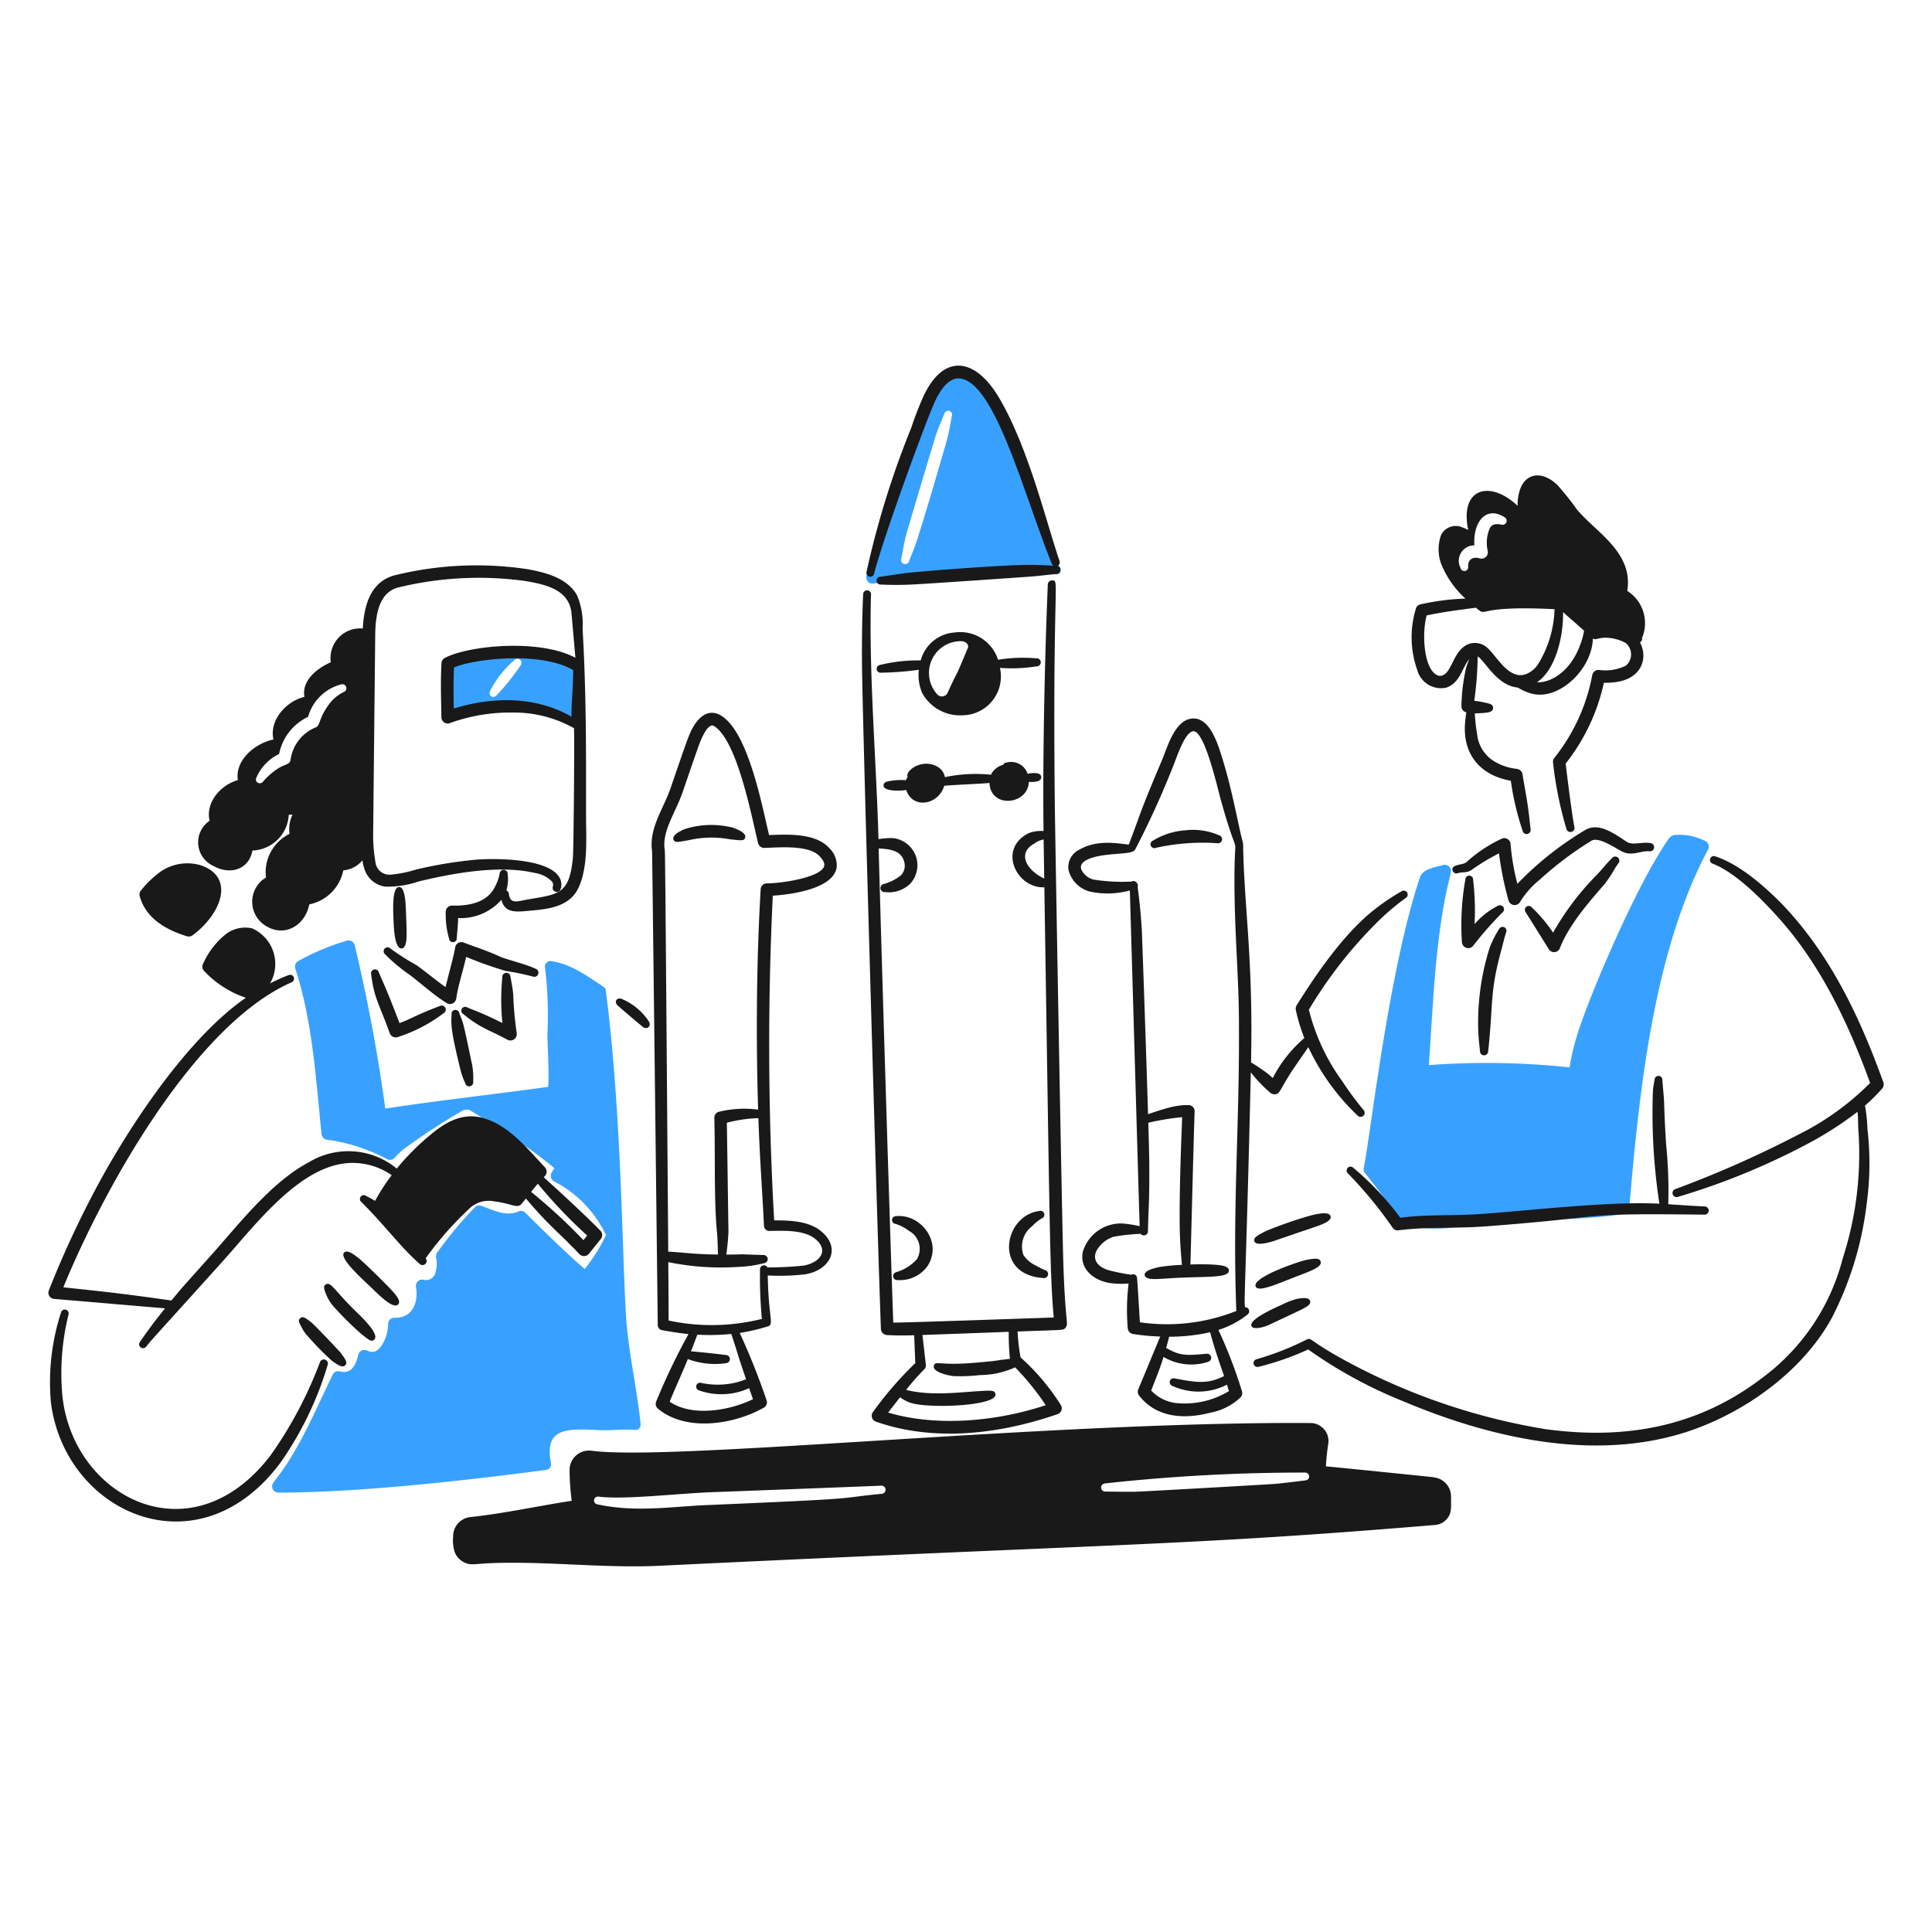 <svg viewBox="0 0 200 200" xmlns="http://www.w3.org/2000/svg"><path d="M157.079,91.49a33.654,33.654,0,0,1,6.954-5.526c1.443-.914,3.046.329,4.392,1.193.549.376,1.594-.036,2.46.125a.424.424,0,0,1-.109.84c-.968-.08-1.823.573-2.914,0-.826-.446-2.441-1.541-3.141-1.075a35.7,35.7,0,0,0-5.316,4.006,9.068,9.068,0,0,0-2.023,2.276.659.659,0,0,1-1.227-.134,35.29,35.29,0,0,1-.982-4.854,21.58,21.58,0,0,0-2.788,1.679c-.563.394-.989.216-1.478.37a.4.4,0,0,1-.521-.235c-.26-.723,1.092-.58,1.411-.9a14.494,14.494,0,0,1,3.7-2.452.65.65,0,0,1,.874.554A24.034,24.034,0,0,0,157.079,91.49Z" fill="#191919"></path><path d="M152.647,95.664a7.958,7.958,0,0,1,2.385-1.881.437.437,0,0,1,.588.109.425.425,0,0,1-.109.588,35.752,35.752,0,0,0-3,3.418.658.658,0,0,1-1.175-.394,26.764,26.764,0,0,1,.361-6.484.4.4,0,1,1,.8.051A27.382,27.382,0,0,1,152.647,95.664Z" fill="#191919"></path><path d="M160.774,96.549a28.334,28.334,0,0,1,4.46-5.92c.592-.593.918-1.078,1.671-1.831a.426.426,0,0,1,.638.563c-.558.767-.516.912-1.377,2.091-1.69,1.945-3.754,4.289-4.686,6.7a.644.644,0,0,1-1.159.092l-2.4-3.838a.4.4,0,0,1,.621-.5A14.9,14.9,0,0,1,160.774,96.549Z" fill="#191919"></path><path d="M176.619,87.115a5.808,5.808,0,0,0-3.309-.671.94.94,0,0,0-.546.352c-3.444,4.908-8.3,16.526-9.4,20.054a24.411,24.411,0,0,0-.882,3.645,80.555,80.555,0,0,0-14.57-.235c.277-3.813.453-7.819.873-11.749.9-8.073,1.838-8.218,1.218-8.809a.653.653,0,0,0-.647-.151c-.659.219-2.05.332-2.368,1.285-3.26,9.665-5.149,27.022-5.82,30.072a.637.637,0,0,0,.118.513c3.176,3.938,3.062,4.538,4.249,5.173,2.346,1.162,5.616.309,7.919.092,4.57-.455,10.855-.35,14.906-1.058a.405.405,0,0,0,.3-.58c1.036-12.1,2.491-26.45,8.154-37.1A.647.647,0,0,0,176.619,87.115Z" fill="#38a1ff"></path><path d="M155.18,96.181a11.129,11.129,0,0,0-.957,1.881,25.717,25.717,0,0,0-1.2,8.457c.039,1.091.107,1.46.185,2.3a.424.424,0,0,0,.848.008c.543-5.037.148-6.012,1.335-10.38.08-.283.327-1.31.521-1.923A.4.4,0,0,0,155.18,96.181Z" fill="#191919"></path><path d="M176.462,124.89c-1.257-.051-2.509-.151-3.764-.229a48.256,48.256,0,0,0-.222-6.2c-.236-3.758-.175-4.092-.235-4.812-.042-.63-.118-1.235-.152-1.848a.4.4,0,0,0-.806-.042c-.059.353-.126.688-.168,1.041a61.808,61.808,0,0,0,.666,11.806c-5.085-.256-12.554.621-18.186,1.044-2.728.223-6.018.046-8.633.411a30.273,30.273,0,0,0-4.888-5.189.4.4,0,0,0-.537.6,43.348,43.348,0,0,1,4.644,5.643.628.628,0,0,0,.6.244c3.024-.382,5.924-.173,8.919-.4,13.763-1.031,8.835-1.385,22.758-1.218a.424.424,0,0,0,.428-.42A.431.431,0,0,0,176.462,124.89Z" fill="#191919"></path><path d="M131.867,128.47s2.558-.886,3.93-1.344c.851-.284,2.087-.683,1.949-1.218-.159-.613-1.831-.15-2.436.026a44.4,44.4,0,0,0-4.224,1.486c-.977.489-1.357.714-1.226,1.092C130.043,129,131.366,128.622,131.867,128.47Z" fill="#191919"></path><path d="M135.068,131.81c.681-.278,1.827-.693,1.646-1.217-.12-.388-.573-.335-1.5-.168-.91.2-5.668,1.835-5.223,2.763C130.273,133.874,132.559,132.737,135.068,131.81Z" fill="#191919"></path><path d="M131.253,137.2c.124-.049,3.273-1.533,3.376-1.587.745-.385,1.089-.576.991-.94-.134-.454-1.051-.281-1.5-.177a7.6,7.6,0,0,0-1.335.529c-.807.367-3.505,1.536-3.233,2.242C129.746,137.725,130.972,137.33,131.253,137.2Z" fill="#191919"></path><path d="M194.963,112.032c-2.441-6.761-5.5-13.221-10.463-18.417-1.863-1.892-4.41-4.14-6.945-4.971a.4.4,0,1,0-.277.756c2.209.845,4.729,3.312,6.323,5.055,4.661,4.955,7.682,11.3,9.994,17.652a28.069,28.069,0,0,1-7.365,5.316,112.139,112.139,0,0,1-12.807,5.677.422.422,0,0,0,.277.8,72.636,72.636,0,0,0,13.135-5.341,36.245,36.245,0,0,0,5.458-3.47c.071.629.042,1.327.086,1.884A35.116,35.116,0,0,1,190.75,130.3a22.253,22.253,0,0,1-8.256,12.286c-6.684,5.138-14.264,6.5-22.573,5.349a65.582,65.582,0,0,1-20.306-6.9c-4.078-2.183-3.828-2.612-4.325-2.376a29.852,29.852,0,0,1-5.206,2.049.4.4,0,0,0,.176.789,28.81,28.81,0,0,0,5.164-1.8,47.458,47.458,0,0,0,9.809,5.35c9.27,3.915,20.073,6.3,29.619,3.1,5.816-1.96,11.781-6.21,14.789-11.74a34.837,34.837,0,0,0,3.594-11.765,30.752,30.752,0,0,0,.084-7.751,17.114,17.114,0,0,0-.255-2.442,18.531,18.531,0,0,0,1.774-1.758A.662.662,0,0,0,194.963,112.032Z" fill="#191919"></path><path d="M92.722,126.7a4.3,4.3,0,0,1,1.36.714,2.115,2.115,0,0,1,.84,2.931,4.674,4.674,0,0,1-2.125,1.343.419.419,0,0,0,.16.823,3.493,3.493,0,0,0,3.056-1.444c1.606-2.449-.68-5.424-3.241-5.173a.407.407,0,0,0-.428.369A.412.412,0,0,0,92.722,126.7Z" fill="#191919"></path><path d="M107.594,125.36c-3.7.475-4.785,6.6.386,6.937a.421.421,0,1,0,.177-.823,8.176,8.176,0,0,1-.966-.487,3.022,3.022,0,0,1-1.243-1.067,2.641,2.641,0,0,1,.924-3.006,4.345,4.345,0,0,1,.957-.781.4.4,0,1,0-.235-.773Z" fill="#191919"></path><path d="M40.727,95.024c.025.673.067,3.216.848,3.158.525-.037.521-1.09.521-1.621-.008-.89-.059-1.788-.092-2.687-.027-.431-.078-2.049-.681-2.049C40.562,91.825,40.7,94.26,40.727,95.024Z" fill="#191919"></path><path d="M20.754,89.564a4.911,4.911,0,0,0-4.09.638A10.2,10.2,0,0,0,14.6,92.176a.642.642,0,0,0-.134.6c.618,2.256,2.658,3.468,4.9,4.149a.654.654,0,0,0,.579-.11C22.973,94.551,24.35,90.76,20.754,89.564Z" fill="#191919"></path><path d="M39.884,114.76a171.917,171.917,0,0,0-3.166-16.921.657.657,0,0,0-.806-.462,24.492,24.492,0,0,0-5.031,2.108.654.654,0,0,0-.31.781c1.762,5.434,2.108,11.13,2.712,17.14a.661.661,0,0,0,.538.571,18.57,18.57,0,0,1,6.239,2.007.659.659,0,0,0,.823-.151,6.733,6.733,0,0,1,.983-.933,70.962,70.962,0,0,1,6.1-3.98l.546-.067a25.337,25.337,0,0,1,2.8,1.881,39.545,39.545,0,0,1,6.071,4.19l-.277.462a.647.647,0,0,0,.285.924,12.121,12.121,0,0,1,5.341,5.542,17.794,17.794,0,0,1-2.2,3.511c-1.739-1.469-4.531-4.2-6.147-5.82a.636.636,0,0,0-.731-.126c-1.214.552-2.593-.142-3.812-.588a.656.656,0,0,0-.689.151,41.247,41.247,0,0,0-3.905,4.7.656.656,0,0,0-.109.478A3.174,3.174,0,0,1,45,131.967a1.016,1.016,0,0,1-1.2.5.654.654,0,0,0-.739.756c.29,1.687-.418,3.243-2.208,3.191a.632.632,0,0,0-.672.647,4.3,4.3,0,0,1-.663,2.209c-.405.606-.845.852-1.521.537a.646.646,0,0,0-.906.437c-.287,1.147-.751,2.026-1.9,1.721a.661.661,0,0,0-.756.345c-1.142,2.351-2.159,4.686-3.376,6.928-2.278,4.173-3.168,4.194-2.822,4.913a.637.637,0,0,0,.58.361c8.186.018,19.562-1.27,27.7-2.343a.6.6,0,0,0,.521-.7c-.676-3.6,1.42-3.616,5.064-3.418,1.271.049,2.5-.135,3.628-.025a.533.533,0,0,0,.587-.588c-.38-3.8-1.3-7.575-1.52-11.346-.415-6.985-.465-21.052-2.082-33.566a.561.561,0,0,0-.252-.386c-1.685-1.085-3.3-2.335-5.4-2.646a.578.578,0,0,0-.647.672,40.1,40.1,0,0,1,.252,6.87c.022,1.783.188,3.743.084,5.475C51.423,113.251,45.265,113.935,39.884,114.76Z" fill="#38a1ff"></path><path d="M38.444,133.3c.561.538,2.253,2.312,2.779,1.73.363-.381-.376-1.147-.932-1.738-.789-.806-1.595-1.6-2.418-2.385-.489-.442-1.813-1.731-2.259-1.235C35.073,130.247,37.547,132.44,38.444,133.3Z" fill="#191919"></path><path d="M33.769,134.016a4.416,4.416,0,0,0,.881,1.36,32.174,32.174,0,0,0,2.8,2.755c.727.565.974.813,1.276.554.676-.579-1.545-2.578-2.091-3.124-2.041-2.041-2.4-2.884-2.88-2.612C33.391,133.137,33.588,133.541,33.769,134.016Z" fill="#191919"></path><path d="M31.243,137.442a3.591,3.591,0,0,0,.622.882,29.194,29.194,0,0,0,2.494,2.544c.7.488,1.1.757,1.377.462.25-.276.091-.536-.495-1.318-.131-.16-2.5-2.677-2.99-3.1-.628-.492-.9-.688-1.167-.462C30.787,136.7,31.032,137.019,31.243,137.442Z" fill="#191919"></path><path d="M6.316,135.866a23.51,23.51,0,0,0-1.05,9.279C6.684,156.577,20.438,162.905,29,151.46A34.914,34.914,0,0,0,33.92,141.3a.424.424,0,0,0-.8-.285,42.306,42.306,0,0,1-5.139,9.682C19.725,161.426,7.5,154.94,6.45,144.415a25.383,25.383,0,0,1,.647-8.348.4.4,0,0,0-.781-.2Z" fill="#191919"></path><path d="M62.135,127.381c-1.979-2.027-5.739-5.413-5.845-5.512l.108-.115a.66.66,0,0,0,.009-.915c-1.954-2.092-3.94-4.593-6.769-5.19-1.818-.36-3.39.455-4.829,1.621a25.81,25.81,0,0,0-3.738,3.7,7.879,7.879,0,0,0-9.1-.653c-3.872,2.041-7.289,6.458-9.935,9.423-4.5,5.038-2.534,2.816-4.3,4.888-5.184-.748-7.7-.994-11.18-1.365,4.176-10.2,13.588-27.172,23.631-31.576a.4.4,0,0,0-.3-.748,19.4,19.4,0,0,0-1.932.865,4.028,4.028,0,0,0-1.855-5.7,3.283,3.283,0,0,0-2.771.639,8.221,8.221,0,0,0-2.309,3.031.638.638,0,0,0,.084.714,10.533,10.533,0,0,0,4.348,2.8c-5.8,4-11.53,12.506-14.956,18.7a102.359,102.359,0,0,0-5.442,11.6.645.645,0,0,0,.53.873l11.5.98c-1.239,1.538-1.7,2.185-2.6,3.475a.4.4,0,0,0,.646.487c.752-.94,1.123-1.277,7.886-8.792,3.337-3.708,7.758-9.649,12.756-10.187a7.052,7.052,0,0,1,4.775,1.232,20.414,20.414,0,0,0-1.719,2.659c-.312-.2-.735-.413-.929-.517a.4.4,0,0,0-.478.646c2.587,2.587,4.011,4.622,6,6.374a.44.44,0,0,0,.6.042.433.433,0,0,0,.042-.6,34.191,34.191,0,0,1,4.692-5.3,2.878,2.878,0,0,1,2.368-.6c1.881.225,2.406.8,2.872.26q.225-.273.446-.547c2.655,3.092,2.9,3,5.542,5.755a.657.657,0,0,0,.983-.042l1.209-1.5A.664.664,0,0,0,62.135,127.381Zm-1.738,1a56.907,56.907,0,0,0-5.423-5c.269-.332.463-.566.706-.843a50.352,50.352,0,0,0,5.1,5.363Z" fill="#191919"></path><path d="M41.359,105.907c1.221-.436,1.309-.66,4.182-1.772a.421.421,0,0,1,.386.748,15.793,15.793,0,0,1-4.762,2.477.654.654,0,0,1-.814-.395c-1.223-3.362-1.608-3.608-1.932-6.13a.407.407,0,0,1,.79-.193C39.809,102.1,39.625,101.423,41.359,105.907Z" fill="#191919"></path><path d="M52.008,105.9A23.8,23.8,0,0,1,52,101.171a.421.421,0,1,1,.839-.067c.11.588.227,1.175.286,1.788a37.172,37.172,0,0,0,.361,4.031.66.66,0,0,1-.949.714c-1.936-1.048-2.812-1.2-4.577-2.662a.4.4,0,1,1,.42-.68C48.959,104.552,49.584,104.705,52.008,105.9Z" fill="#191919"></path><path d="M46.119,102.184c.623-2.49.818-3.059,1-4.115a.653.653,0,0,1,.881-.5c1.248.489,2.2.755,3.553,1.369.83.406,2.672.775,3.938,1.369a.426.426,0,0,1-.319.789,26.732,26.732,0,0,0-2.838-.588,40.611,40.611,0,0,1-4.082-1.452c-.326,1.506-.793,2.821-1.024,4.325a.658.658,0,0,1-1,.453c-1.4-.885-2.58-1.981-3.8-2.906a18.049,18.049,0,0,1-2.6-2.175.407.407,0,0,1,.58-.571,25.463,25.463,0,0,0,2.746,1.755C44.094,100.617,45.289,101.609,46.119,102.184Z" fill="#191919"></path><path d="M46.751,105.013c-.038.836-.184,1.3.9,5.66a6.9,6.9,0,0,0,.5,1.428.423.423,0,1,0,.832-.152,7.335,7.335,0,0,0-.21-2.183c-.96-4.663-.849-3.834-1.226-4.879a.4.4,0,1,0-.8.126Z" fill="#191919"></path><path d="M63.953,104.1c.116.1,1.664,1.45,2.578,2.192.434.351.939-.048.638-.554a6.293,6.293,0,0,0-2.813-2.335C63.807,103.221,63.545,103.736,63.953,104.1Z" fill="#191919"></path><path d="M145.11,92.251a23.13,23.13,0,0,0-3.225,2.226c-2.957,2.471-5.631,6.354-7.651,9.582a.666.666,0,0,0-.092.487,18.137,18.137,0,0,0,.884,2.91,13.744,13.744,0,0,0-3.271,4.142c-.177-.159-.345-.31-.521-.461-.278-.209-1.417-1-1.728-1.152.236-10.556-.69-15.921-.816-22.309a1.836,1.836,0,0,0-.029-.467c-.518-1.865-1.079-5.577-2.419-9.624-.5-1.456-1.313-3.334-2.838-3.2-1.809.147-2.578,3.044-3.116,4.308-2.367,5.573-2.076,5.161-3.435,8.741-1.7-.214-3.413-.433-5.091.507A2.018,2.018,0,0,0,110.6,90a3.081,3.081,0,0,0,2.242,2.3,8.783,8.783,0,0,0,4.119-.116c.127,4.128.882,30.439,1.016,34.749a12.574,12.574,0,0,0-1.762-.276,4.113,4.113,0,0,0-4.115,2.906c-.38,1.707,1.017,2.976,2.805,3.258a8.635,8.635,0,0,0,1.929.045,22.011,22.011,0,0,0-.087,4.63.654.654,0,0,0,.546.6,23.119,23.119,0,0,0,2.811.262l-2.272,5.471a.629.629,0,0,0,.084.638c1.769,2.271,4.609,2.5,7.382,1.772a6.136,6.136,0,0,0,3.124-1.587.643.643,0,0,0,.151-.613,49.686,49.686,0,0,0-2.442-6.367,9.356,9.356,0,0,0,3-1.583.422.422,0,0,0,.117-.579c-.67-1.026-.436,4.425.237-24.505a13.95,13.95,0,0,0,2,2.1.644.644,0,0,0,.546.168c.472-.079.339-.25,1.629-2.276.2-.322,1.64-2.39,1.778-2.595a23.41,23.41,0,0,0,5.085,7.065.423.423,0,1,0,.622-.572,32.625,32.625,0,0,1-2.192-2.964,21.382,21.382,0,0,1-3.46-7.407,46.109,46.109,0,0,1,7.079-9.061,25.234,25.234,0,0,1,2.981-2.528A.408.408,0,0,0,145.11,92.251Zm-18.393,50.2c-1.755.878-2.921.652-5.109.244a.4.4,0,0,0-.236.772,6.428,6.428,0,0,0,5.642-.126c.07.221.138.443.2.668a8.8,8.8,0,0,1-5.6,1.218,4.258,4.258,0,0,1-2.443-1.277c.581-1.509.877-2.185,1.276-3.482a5.632,5.632,0,0,0,4.62.507.426.426,0,0,0-.184-.831c-2.083.185-2.718.225-4.163-.607.109-.387.211-.775.31-1.162a19.005,19.005,0,0,0,4.242-.463C125.682,139.478,126.187,140.92,126.717,142.451Zm1.266-6.738a19.5,19.5,0,0,1-9.981,1.17c-.043-.675-.253-4.315-.3-4.631a.4.4,0,0,0-.588-.291,20.032,20.032,0,0,1-2.308-.458c-1.387-.4-1.677-1.277-1.293-2.032a3.153,3.153,0,0,1,1.738-1.436,19.566,19.566,0,0,1,2.826-.308.425.425,0,0,0,.759-.257c.046-2.6.172-2.881.135-7.188-.05-4.07-.758-23.809-.765-23.909-.087-1.52-.236-3.041-.437-4.554.115-.35-.271-.761-.624-.56a18.834,18.834,0,0,1-3.965-.21,1.935,1.935,0,0,1-1.209-.974c-.489-1.027,1.453-1.46,2.586-1.579,1.91-.22,2.748-.117,2.993-.623a92.364,92.364,0,0,0,3.93-8.65c.318-.75,1.148-3.441,2.049-3.527,1.136-.071,2.43,5.54,2.8,6.92,2.284,8.3,1.312,1.283,1.482,10.578.089,4.589.445,8.673.445,12.815C128.315,116.913,127.579,124.9,127.983,135.713Z" fill="#191919"></path><path d="M125.365,130.9c-.714-.032-1.424-.027-2.133,0,.063-2.164.356-13.849.434-15.845a.63.63,0,0,0-.613-.655c-1.4-.035-2.562.385-4.819,1.145a.412.412,0,0,0-.294.5.4.4,0,0,0,.5.285,26.9,26.9,0,0,1,3.938-.683c-.129,3.107-.347,9.264-.227,12.361.033,1.061.125,2,.2,2.933a18.659,18.659,0,0,0-2.265.211c-.485.093-1.674.361-1.588.848.094.531,1.2.42,2.343.344,3.764-.262,6.374.035,6.374-.815C127.212,131.029,126.35,130.953,125.365,130.9Z" fill="#191919"></path><path d="M119.663,87.766a22.306,22.306,0,0,1,6.348-.478.422.422,0,0,0,.185-.823,6.782,6.782,0,0,0-3.477-.513,7.415,7.415,0,0,0-3.375,1.075A.4.4,0,1,0,119.663,87.766Z" fill="#191919"></path><path d="M71.221,86.992a10.638,10.638,0,0,1,4.4-.1c1.214.122,1.4.161,1.511-.168.181-.471-.76-.863-1.234-1.033a9.015,9.015,0,0,0-5.014.135c-.466.2-1.362.638-1.158,1.1C69.881,87.281,70.219,87.15,71.221,86.992Z" fill="#191919"></path><path d="M109.76,58.855c.1,0-.133-.029-1.848-4.552-3.409-8.939-4.36-12.5-6.054-14.444-1.407-1.581-3.366-1.96-4.72-.176a17.585,17.585,0,0,0-1.772,3.879c-2.161,5.1-3.579,10.784-5.643,15.965a.643.643,0,0,0,.68.882c4.777-.634,18.987-1.043,18.987-.941A.431.431,0,0,0,109.76,58.855Zm-16.466-.981c.15-.781.285-1.554.461-2.318.135-.546,2.965-10.035,3.141-10.547.338-.93.567-1.452.874-2.2a.4.4,0,0,1,.772.227c-.146.745-.225,1.3-.47,2.326-.211.835-2.739,9.446-3.258,10.892-.219.622-.471,1.226-.714,1.848A.419.419,0,0,1,93.294,57.874Z" fill="#38a1ff"></path><path d="M106.38,80.107a1.792,1.792,0,0,0-2.2-1.161.375.375,0,0,0-.336.235A1.9,1.9,0,0,0,102.58,80.2a15.536,15.536,0,0,0-4.764.248,1.563,1.563,0,0,0-.807-1.1c-1.564-.865-3.343.444-3.048,1.067a1.683,1.683,0,0,0-.175.353,6.557,6.557,0,0,0-1.925.134c-.213.047-.4.184-.4.4,0,.64,1.716.586,2.349.478.668,2.017,3.338,1.565,3.941-.439,1.867-.145,4-.21,4.681-.291.1,2.658,3.972,2.307,4.077-.113.515.035,1.3.014,1.278-.5S106.885,79.993,106.38,80.107Z" fill="#191919"></path><path d="M110.3,137.449c.352-.462-.011-.274-.219-6.5-.151-4.711-.856-44.534-.89-47.918-.237-23.458.532-22.913-.285-22.943a.427.427,0,0,0-.437.411c-.392,9.467-.523,19.209-.443,25.531a3.51,3.51,0,0,0-1.553.224c-3.237,1.658-1.229,5.721,1.638,5.6.565,35.678.558,39.9.971,44.532,0,0-15.813.554-16.611.529-.24-6.322-1.2-37.3-1.513-49.081,1.179.06,2.334.194,2.649,1.388a1.449,1.449,0,0,1-.345,1.394,4.866,4.866,0,0,1-1.755.89.428.428,0,0,0-.361.479.42.42,0,0,0,.47.361,3.175,3.175,0,0,0,2.595-.848A2.82,2.82,0,0,0,93.1,86.917a2.432,2.432,0,0,0-.94-.159,7.372,7.372,0,0,0-1.22.115c-.207-7.882-1.019-17.286-.772-25.349a.408.408,0,0,0-.815-.034c-.109,2.494-.143,4.98-.117,7.449.05,5.769,1.629,60.078,1.956,68.636a.669.669,0,0,0,.622.629c.94.054,1.88.051,2.82.019.011.183.084,2.123.118,2.887a36.914,36.914,0,0,0-4.384,5.064.642.642,0,0,0,.3.991c4.611,1.634,10.945,1.927,18.819-.773a.645.645,0,0,0,.311-.974,23.2,23.2,0,0,0-4.148-4.9,21.116,21.116,0,0,1-.313-2.681C110.286,137.65,110.033,137.734,110.3,137.449Zm-3.256-50.1a2.288,2.288,0,0,1,.994-.447c.016,1.176.036,2.546.059,4.045C106.15,90.023,105.344,88.273,107.045,87.345Zm1.206,58.115c-4.963,1.654-11.214,2.285-16.309.764.406-.534.816-1.061,1.235-1.584a3.793,3.793,0,0,0,1.129.587c1.843.6,9,.328,8.742-.924-.091-.452-.514-.36-2.082-.277-2.1.158-4.929.443-7.162-.154a24.721,24.721,0,0,1,1.875-2.124.569.569,0,0,0,.168-.445c-.084-.739-.316-2.816-.358-3.11,1.6-.057,5.575-.2,8.935-.327a25.03,25.03,0,0,0,.128,2.8c-1.659.171-.892.168-3.227.366-4.137.4-4.437-.235-4.644.319-.219.633,1.339,1.028,2.058,1.1a17.154,17.154,0,0,0,2.7-.109,8.877,8.877,0,0,0,3.647-.8A26.854,26.854,0,0,1,108.251,145.46Z" fill="#191919"></path><path d="M109.464,58.587a.422.422,0,0,0,.216-.523c-1.359-3.97-3.205-11.676-6.206-16.8-2.492-4.269-5.777-4.728-7.869-.261a34.543,34.543,0,0,0-1.276,3.292A92.173,92.173,0,0,0,89.7,59.214a.4.4,0,0,0,.294.479.4.4,0,0,0,.487-.294c.988-3.835,5.336-15.729,6.306-17.845.521-1.121,1.453-2.579,2.671-2.36,3.6.569,6.513,11.941,9.422,19.164a.427.427,0,0,0,.164.2c-.881-.041-1.751-.094-2.627-.086-2.166,0-9.321.52-12.043.789-.972.075-2.245.312-3.258.445a.412.412,0,0,0-.378.428.406.406,0,0,0,.428.378,34.035,34.035,0,0,0,3.67-.025c1.7-.092,11.345-.756,11.925-.806.873-.067,1.738-.185,2.611-.269A.419.419,0,0,0,109.464,58.587Z" fill="#191919"></path><path d="M148.417,152.938v-.017c-1.6-.168-9.918-1.016-11.161-1.125.153-2.452.383-2.393.2-3.116a1.871,1.871,0,0,0-1.8-1.369c-26.977-.174-66.02,3.97-74.4,2.872a2.006,2.006,0,0,0-2.292,2.016,25.374,25.374,0,0,0,.218,3.166c-3.521.533-6.913,1.3-10.472,1.679a1.991,1.991,0,0,0-1.8,2.016,3.9,3.9,0,0,0,.193,1.7,2.024,2.024,0,0,0,1.184,1.075c.74.252.98-.058,4.6-.058,5.123-.017,10.329.554,15.418.31,49.045-2.363,54.44-2.074,80.267-4.224a1.739,1.739,0,0,0,1.167-.579c.564-.612.47-1.165.47-2.352A1.986,1.986,0,0,0,148.417,152.938Zm-57.133,1.7c-5.183.5-.833.429-17.686,1.15-3.88.128-7.634.828-11.757-.059a.4.4,0,1,1,.118-.8c2.626.337,8.122-.314,11.588-.453,4.115-.151,16.445-.624,17.678-.68A.421.421,0,1,1,91.284,154.637Zm43.85-1.391c-.695.091-2.393.3-3.09.361-.731.059-13.781.8-14.5.815-1.042.016-2.083-.009-3.124-.017a.421.421,0,0,1-.051-.84A187.688,187.688,0,0,1,135.1,152.44a.408.408,0,0,1,.42.386A.4.4,0,0,1,135.134,153.246Z" fill="#191919"></path><path d="M46.368,68.674c-.118,1.864-.059,3.7-.025,5.559,4.237-1.511,9.314-1.674,13.211.73.053-1.979.343-3.958.385-5.937C56.232,66.594,48.6,67.519,46.368,68.674Zm7.5.248A25.5,25.5,0,0,1,51.4,71.987c-.414.389-.887,0-.655-.478a10.267,10.267,0,0,1,2.519-3.183C53.716,67.987,54.2,68.448,53.866,68.922Z" fill="#38a1ff"></path><path d="M60.67,84.658c-.029-3.424.107-11.827-.364-19.575a7.611,7.611,0,0,0-.571-3.46c-.982-1.748-3.148-2.344-5.115-2.7a35.436,35.436,0,0,0-13.511.571c-2.6.538-3.417,2.909-3.552,5.569a3.071,3.071,0,0,0-3.312,3.492c-1.529.677-3.026,1.955-2.73,3.586-1.927.456-3.657,2.446-3.207,4.409-1.985.424-4,2.194-3.687,4.208-1.824.513-3.364,2.35-2.923,4.207a2.686,2.686,0,0,0,.395,4.677c1.748.985,3.687.363,4.039-1.595a3.911,3.911,0,0,0,3.763-3.7,3.028,3.028,0,0,0,.386-.025,3.543,3.543,0,0,0-.311,2,4.437,4.437,0,0,0-2.435,4.518,2.916,2.916,0,0,0-.059,4.98c1.967,1.268,4.105,0,4.543-2.2A4.5,4.5,0,0,0,35.538,90.1a2.841,2.841,0,0,0,1.478-.563c.772-.579.344-.722.683.328a2.629,2.629,0,0,0,2.225,1.923,10.27,10.27,0,0,0,3.443-.546c3.675-.882,8.368-1.727,12.043-.865a3.071,3.071,0,0,1,1.738.89.538.538,0,0,1,.084.5.425.425,0,0,0,.261.537c.593.2.752-.692.512-1.285-.89-2.137-6.446-2.2-8.751-2.024a44.667,44.667,0,0,0-6.172,1.017,12.763,12.763,0,0,1-2.612.529,1.45,1.45,0,0,1-1.6-1.277,16.117,16.117,0,0,1-.243-2.813c0-.1.215-20.809.218-20.911.044-2.1.471-4.337,2.528-4.761a35.266,35.266,0,0,1,13.033-.63c2.24.383,4.336.925,4.728,3.082.02.1.421,4.743.43,4.862-3.62-1.96-10.926-1.312-13.5.006a.668.668,0,0,0-.361.546c-.11,1.96-.037,3.691-.008,5.61a.646.646,0,0,0,.873.6,18.383,18.383,0,0,1,6.617-1.092,12.635,12.635,0,0,1,6.237,1.62c.057,1.736-.046,12.654-.112,13.373-.361,3.794-1.433,3.8-4.535,4.333-1.235.2-1.947.579-2.1-.562a.424.424,0,0,0-.257-.347,4.305,4.305,0,0,0,.141-1.7.43.43,0,0,0-.412-.437.421.421,0,0,0-.428.412,4.5,4.5,0,0,1-.437,1.259c-.767,1.674-2.63,2.084-4.476,2.033a.688.688,0,0,0-.462.176c-.234.22-.219.385-.193,1.3a9.437,9.437,0,0,0,.336,1.948.4.4,0,0,0,.8-.076c.033-.539.134-1.362.134-2.057a5.635,5.635,0,0,0,4.489-1.89c.357,1.484,1.7,1.232,3.009,1.122,2.174-.181,4.175-.515,5.03-2.511C60.879,89.58,60.67,86.894,60.67,84.658ZM35.557,71.649A4.2,4.2,0,0,0,33.995,73c-1.088,1.5-.774,2.125-1.4,2.335a4.246,4.246,0,0,0-2.511,3.283c-.079.554-.516.458-1.2.874a7.05,7.05,0,0,0-1.654,1.419.422.422,0,0,1-.563.109.414.414,0,0,1-.1-.571,4.783,4.783,0,0,1,2.326-2.393,5.4,5.4,0,0,1,3-3.847,4.805,4.805,0,0,1,3.418-3.359.426.426,0,0,1,.529.277A.416.416,0,0,1,35.557,71.649Zm23.6,2.543c-3.652-2.113-8.1-2.109-12.176-.848C46.93,70.992,46.958,70,47,69.1c1.953-.868,8.906-1.733,12.337.269C59.332,71.158,59.155,72.511,59.155,74.192Z" fill="#191919"></path><path d="M169.98,66.046a3.95,3.95,0,0,0-1.528-4.879c.663-3.978-3.274-6.092-5.216-8.432a29.146,29.146,0,0,0-2.015-2.527c-1.91-1.833-4.123-1.136-4.123,2.158-2.51-2.42-5.523-2.075-5.249,1.537.1,1.3.38.968-.395.722a1.7,1.7,0,0,0-2.275.756,4.416,4.416,0,0,0,.025,3.031,9.792,9.792,0,0,0,2.5,3.554,25.155,25.155,0,0,0-4.674.6.633.633,0,0,0-.453.42,10.157,10.157,0,0,0,.142,6.39,2.548,2.548,0,0,0,3.007,1.806c1.357-.47,1.609-1.9,2.225-2.763.232-.33.137-.248-.177.694a19.378,19.378,0,0,0-.487,3.964.633.633,0,0,0,.508.659c-.054.332-.1.673-.124,1.024-.3,3.3,1.539,5.5,4.728,6.063A28.4,28.4,0,0,0,157.621,86a.412.412,0,0,0,.5.327.426.426,0,0,0,.328-.5c-.1-.764-.16-1.528-.277-2.292-.16-1.142-.387-2.259-.563-3.393a.67.67,0,0,0-.571-.546,5.723,5.723,0,0,1-2.167-.672,3.763,3.763,0,0,1-1.965-2.956,17.029,17.029,0,0,1-.233-2.13c.107,0,.214.007.32,0,1.127-.049,1.549-.125,1.57-.529.023-.424-.34-.47-1.268-.663-.1-.022-.608-.095-.68-.1a36.031,36.031,0,0,0,.353-4.593c.784.477,1.969,3.016,4.159,3.226a5.671,5.671,0,0,0,1.351.605c2.908.831,6.357-2.563,6.412-5.684.267.155.328.021,1.075-.08a4.418,4.418,0,0,1,2.336.551,1.528,1.528,0,0,1,0,2.343,4.821,4.821,0,0,1-2.788.437.661.661,0,0,0-.689.562,19.425,19.425,0,0,1-3.93,8.558.655.655,0,0,0-.126.462,38.69,38.69,0,0,0,1.394,6.894.424.424,0,0,0,.823-.2c-.25-1.223-.773-5.405-.907-6.584a20.542,20.542,0,0,0,3.956-8.364,7.224,7.224,0,0,0,1.528-.118c2.49-.474,3.019-2.578,2.205-4.061A.392.392,0,0,0,169.98,66.046ZM151.2,58.806a1.6,1.6,0,0,1,1.428-2.351c-.155-2.363,1.158-4.123,3.081-2.939a.423.423,0,1,1-.327.781,2.106,2.106,0,0,0-.5-.034.9.9,0,0,0-.327.084.7.7,0,0,0-.3.269,3.763,3.763,0,0,0-.244,2.427.654.654,0,0,1-.815.764c-.673-.2-1.217.05-1.217.814A.4.4,0,0,1,151.2,58.806Zm6.984,10.886c-1.907.953-3.234-1.8-4.208-2.62a1.891,1.891,0,0,0-2.166-.3c-1.037.567-1.366,1.841-1.873,2.6-.459.689-.948.713-1.369.395-1.2-.906-1.37-4.225-.882-6.055,1.431-.327,3.774-.634,5.1-.8,1.357,1.1-.464-.286,8.14.152a11.481,11.481,0,0,1-1.7,5.684A2.692,2.692,0,0,1,158.179,69.692Zm5.416-3c-.973,2.786-3.051,4.013-4.492,3.936,1.982-1.308,2.753-4.9,2.7-7.272.348.362.7.6,2.17,1.934A6.461,6.461,0,0,1,163.6,66.694Z" fill="#191919"></path><path d="M107.261,68.151a15.657,15.657,0,0,0-3.944.148,4.1,4.1,0,0,0-4.487-2.824,3.9,3.9,0,0,0-3.515,2.891,16.51,16.51,0,0,0-4.22.47.4.4,0,0,0,.126.8,31.937,31.937,0,0,0,3.895-.3,4.754,4.754,0,0,0,.355,2.418,4.481,4.481,0,0,0,4.216,2.292,4.02,4.02,0,0,0,3.827-4.905,16.467,16.467,0,0,0,3.8-.161A.417.417,0,1,0,107.261,68.151Zm-7.1-1.01c-1.613,3.884-.737,1.647-2.066,4.577a.648.648,0,0,1-1.066.168,3.291,3.291,0,0,1,2.561-5.509C99.943,66.405,100.388,66.724,100.162,67.141Z" fill="#191919"></path><path d="M86.616,89.764a2.483,2.483,0,0,0-.764-1.965c-1.385-1.55-4.189-1.436-6.24-1.352-.747-3.179-2.109-10.251-4.719-12.2-1.161-.893-2.238-.414-3.015.814-.542.867-.713,1.454-2.469,6.551-.726,2.107-2.25,4.14-1.906,6.491.016.118.587,48.96.588,49.06a.545.545,0,0,0,.453.538c.9.159,1.812.313,2.73.4a66.49,66.49,0,0,0-3.345,6.983.634.634,0,0,0,.185.739c2.816,2.379,7.735,1.714,10.951-.1a.624.624,0,0,0,.285-.781,71.285,71.285,0,0,0-2.775-6.958,20.438,20.438,0,0,0,2.911-.676c.676-.2.065-.842-.008-5.274a22.975,22.975,0,0,0,3.863-.117c2.532-.4,3.821-2.666,1.663-4.459-1.278-1.059-3.2-1.126-4.862-1.126A320.29,320.29,0,0,1,80,92.72C82.125,92.589,86.32,91.949,86.616,89.764Zm-9.382,53.018a7.989,7.989,0,0,1-4.657.372.4.4,0,1,0-.21.781,6.922,6.922,0,0,0,5.183-.232c.162.47.308.89.4,1.142-2.513,1.215-6.314,1.829-8.625.261.536-1.338,1.2-2.743,1.88-4.417a7.954,7.954,0,0,0,3.936.428.424.424,0,0,0-.017-.848c-1.136-.149-2.894-.323-3.594-.386.225-.569.444-1.14.657-1.717a22.5,22.5,0,0,0,3.514-.076C76.508,140.5,76.127,139.54,77.234,142.782Zm2.4-15.354c1.521-.028,3.551-.125,4.737.807,1.525,1.22.483,2.478-1.176,2.779a34.729,34.729,0,0,1-3.754.185.406.406,0,0,0-.764.176,46.223,46.223,0,0,0,.193,5.157,21.334,21.334,0,0,1-9.657.168c0-.664-.008-2.9-.031-6.046a26.828,26.828,0,0,0,7.16.5,12.881,12.881,0,0,0,2.746-.386.435.435,0,0,0,.386-.462.431.431,0,0,0-.462-.386c-3.894-.124-.92-.055-3.83-.048a21.994,21.994,0,0,0,.228-2.393c-.008-.285-.151-10.648-.168-11.253a14.129,14.129,0,0,1,3.267-.472c.139,4.2.389,7.27.579,11.156A.556.556,0,0,0,79.629,127.428Zm-.235-35.984a.647.647,0,0,0-.655.613c-.435,7.425-.491,15.436-.263,22.812a11.032,11.032,0,0,0-4.02.213.633.633,0,0,0-.512.638c.1,4.124-.043,8.486.269,11.824.092.865.076,1.9.113,2.324-2.512-.025-3.251-.193-5.156-.3-.335-44.323-.329-41.353-.374-41.653-.269-1.905,1.163-3.868,1.856-5.887,1.754-5.11,1.81-5.285,2.142-5.929.235-.445.478-.857.831-.983.117-.05.243.017.369.093,2.356,1.637,3.791,9.253,4.476,12.067a.657.657,0,0,0,.655.5c1.612-.054,4.67-.326,5.744.89.362.4.521.722.437,1.008C84.961,90.851,80.788,91.459,79.394,91.444Z" fill="#191919"></path></svg>